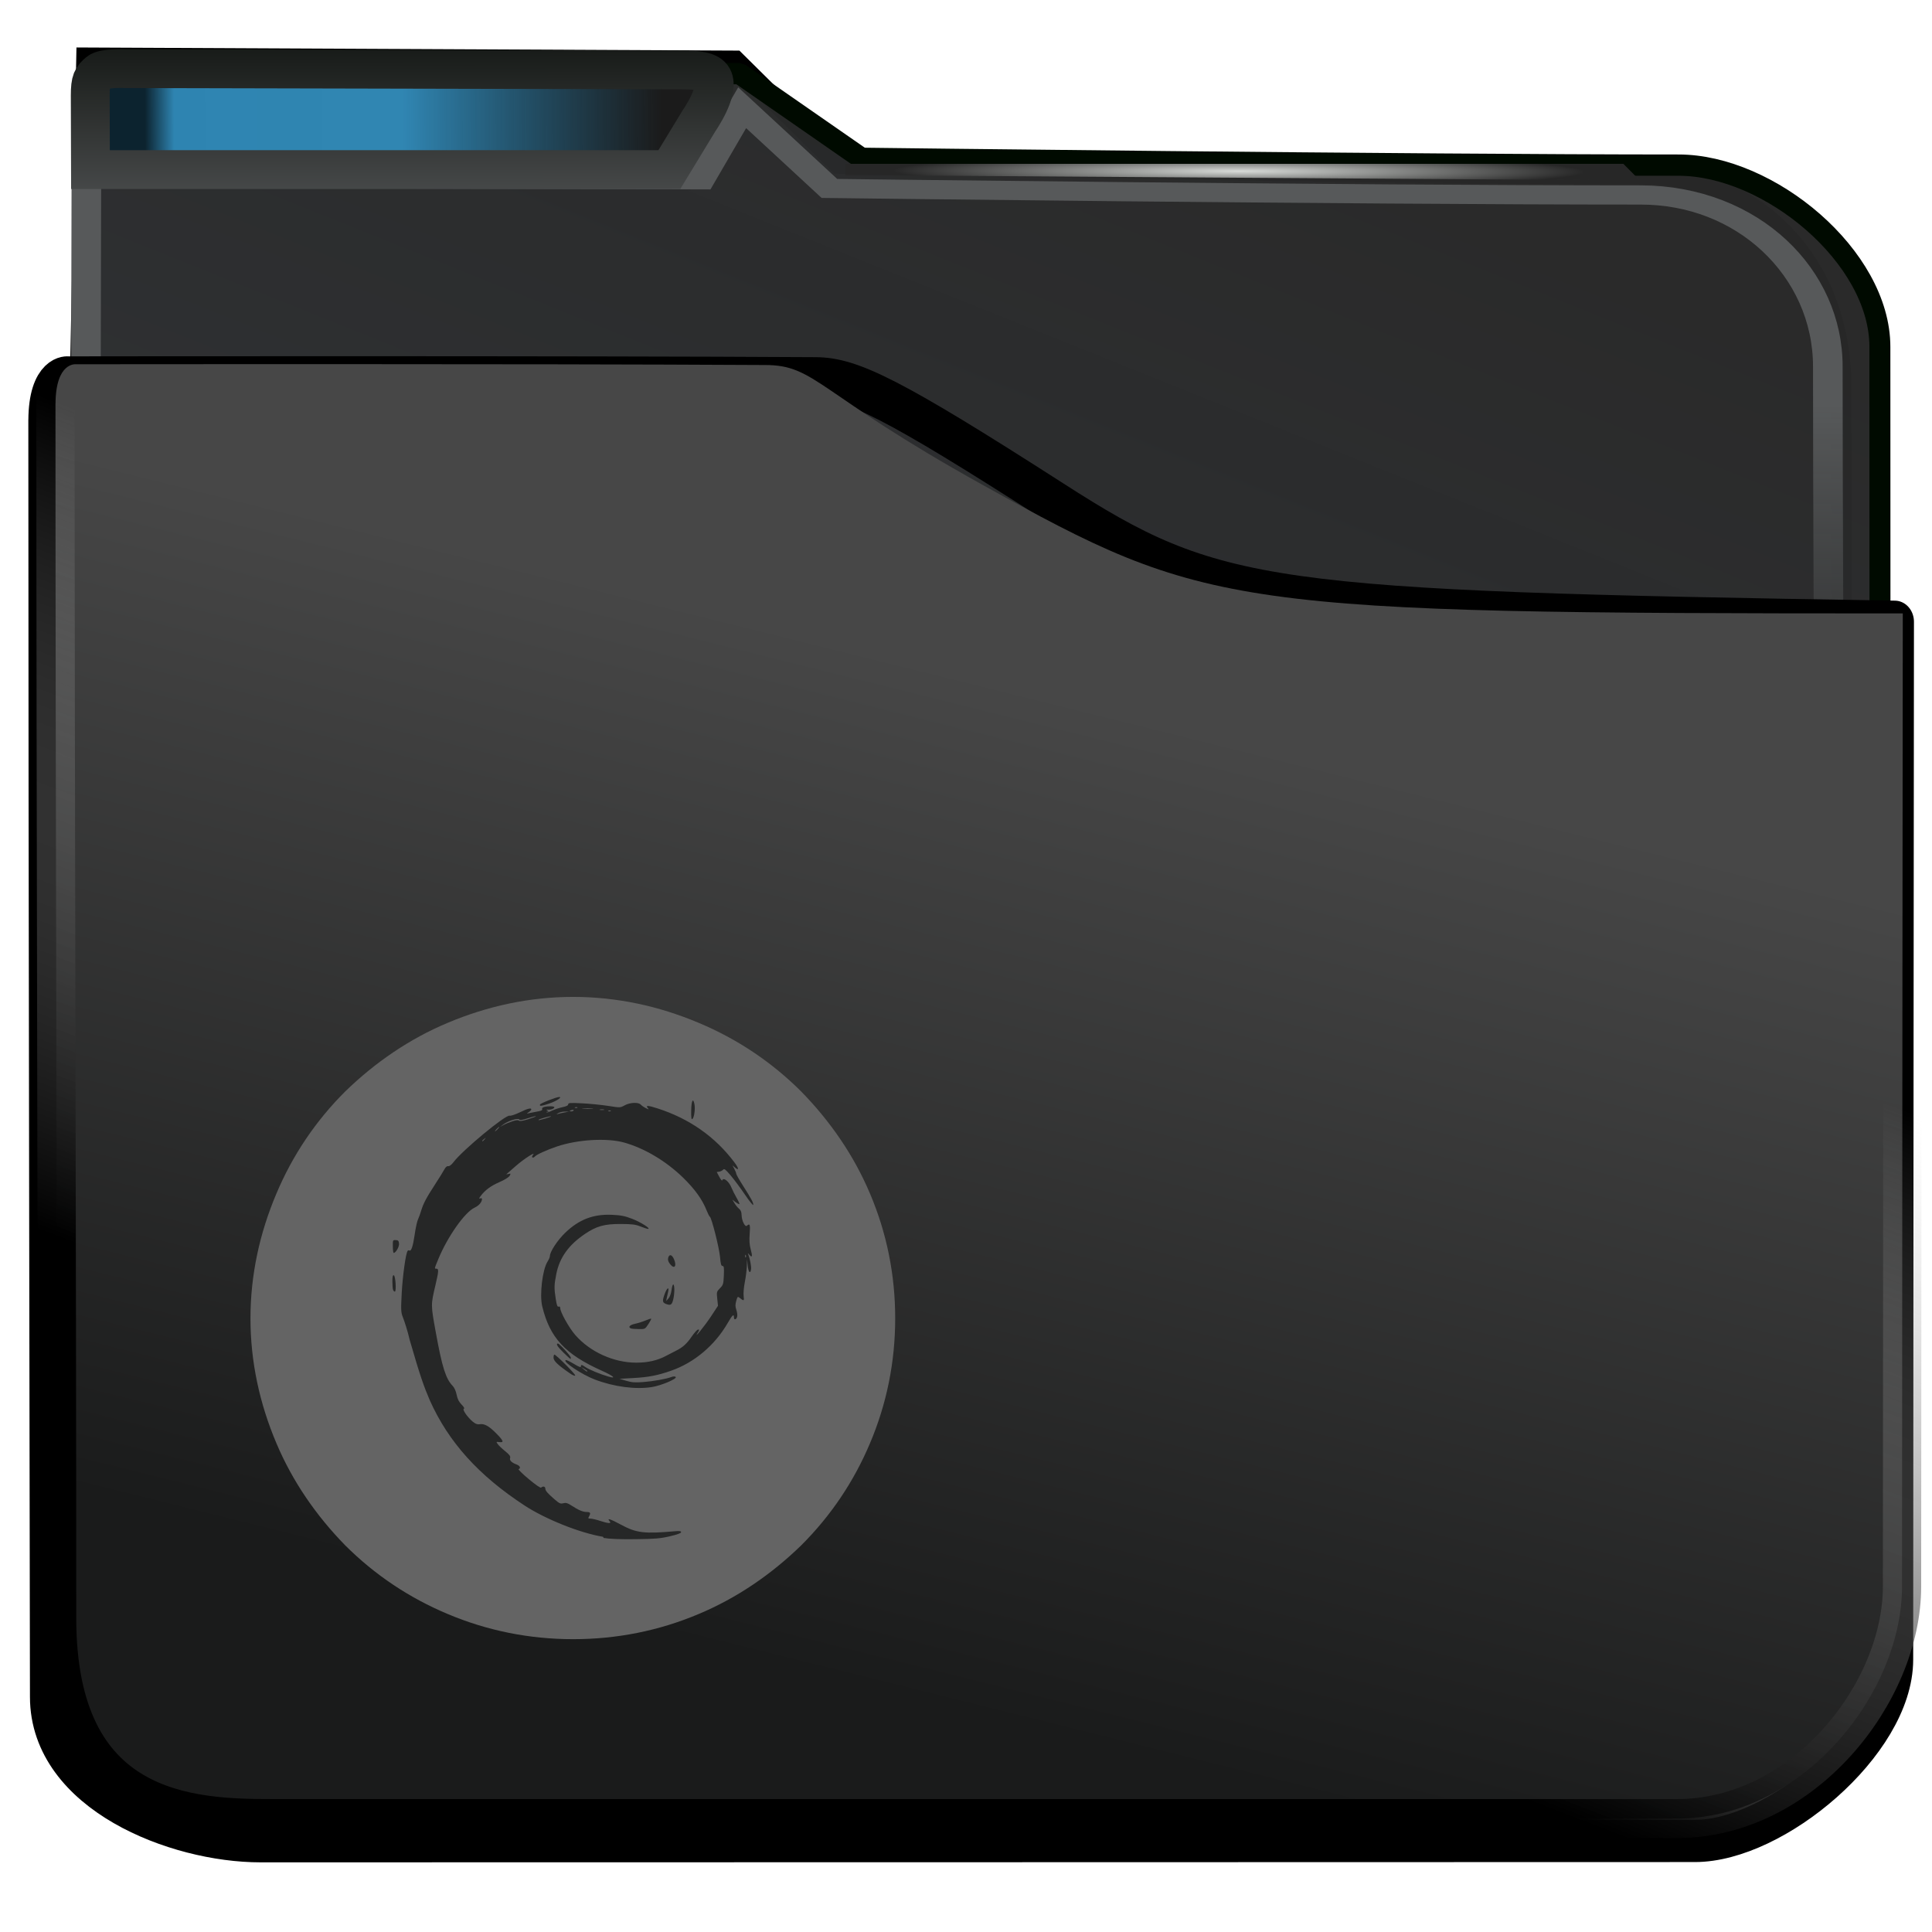 <?xml version="1.0" encoding="UTF-8" standalone="no"?>
<svg
   viewBox="0 0 96 96"
   version="1.1"
   id="svg12"
   width="96"
   height="96"
   xmlns:xlink="http://www.w3.org/1999/xlink"
   xmlns="http://www.w3.org/2000/svg"
   xmlns:svg="http://www.w3.org/2000/svg">
  <defs
     id="defs3051">
    <linearGradient
       id="linearGradient25153">
      <stop
         style="stop-color:#1b1b1b;stop-opacity:1"
         offset="0"
         id="stop25149" />
      <stop
         style="stop-color:#090909;stop-opacity:0.245"
         offset="0.5"
         id="stop1797" />
      <stop
         style="stop-color:#010101;stop-opacity:0.239"
         offset="0.943"
         id="stop2247" />
      <stop
         style="stop-color:#000000;stop-opacity:0.801"
         offset="1"
         id="stop25151" />
    </linearGradient>
    <linearGradient
       id="linearGradient14607">
      <stop
         style="stop-color:#4f5152;stop-opacity:1"
         offset="0"
         id="stop14603" />
      <stop
         style="stop-color:#010501;stop-opacity:1"
         offset="1"
         id="stop14605" />
    </linearGradient>
    <style
       type="text/css"
       id="current-color-scheme">
      .ColorScheme-Highlight {
        color:#3daee9;
      }
      </style>
    <filter
       height="1.045"
       y="-0.027"
       width="1.034"
       x="-0.017"
       id="filter940"
       style="color-interpolation-filters:sRGB">
      <feGaussianBlur
         id="feGaussianBlur942"
         stdDeviation="0.288" />
    </filter>
    <linearGradient
       gradientTransform="matrix(1.001,0,0,0.851,-0.236,72.315)"
       gradientUnits="userSpaceOnUse"
       y2="492.397"
       x2="437.786"
       y1="555.743"
       x1="408.331"
       id="linearGradient6218"
       xlink:href="#linearGradient42869" />
    <linearGradient
       id="linearGradient42869">
      <stop
         style="stop-color:#353a3f;stop-opacity:0.996"
         offset="0"
         id="stop42865" />
      <stop
         style="stop-color:#272727;stop-opacity:0.989"
         offset="1"
         id="stop42867" />
    </linearGradient>
    <filter
       height="1.067"
       y="-0.033"
       width="1.056"
       x="-0.028"
       id="filter2714"
       style="color-interpolation-filters:sRGB">
      <feGaussianBlur
         id="feGaussianBlur2716"
         stdDeviation="0.563" />
    </filter>
    <linearGradient
       gradientUnits="userSpaceOnUse"
       y2="539.644"
       x2="414.835"
       y1="501.653"
       x1="415.079"
       id="linearGradient850"
       xlink:href="#linearGradient848" />
    <linearGradient
       id="linearGradient848">
      <stop
         id="stop844"
         offset="0"
         style="stop-color:#57595a;stop-opacity:0.996" />
      <stop
         id="stop846"
         offset="1"
         style="stop-color:#000000;stop-opacity:0.427" />
    </linearGradient>
    <filter
       height="1.032"
       y="-0.026"
       width="1.028"
       x="-0.014"
       id="filter2706"
       style="color-interpolation-filters:sRGB">
      <feGaussianBlur
         id="feGaussianBlur2708"
         stdDeviation="0.14" />
    </filter>
    <radialGradient
       gradientUnits="userSpaceOnUse"
       gradientTransform="matrix(-1.0705868e-4,0.048,-1.024,-0.002,538.492,-12.448)"
       r="11.249"
       fy="485.791"
       fx="397.991"
       cy="485.791"
       cx="397.991"
       id="radialGradient6178-3"
       xlink:href="#linearGradient880" />
    <linearGradient
       id="linearGradient880">
      <stop
         style="stop-color:#d8dbd8;stop-opacity:1"
         offset="0"
         id="stop876" />
      <stop
         style="stop-color:#272727;stop-opacity:0.989"
         offset="1"
         id="stop878" />
    </linearGradient>
    <filter
       height="1.071"
       y="-0.035"
       width="1.051"
       x="-0.025"
       id="filter1073"
       style="color-interpolation-filters:sRGB">
      <feGaussianBlur
         id="feGaussianBlur1075"
         stdDeviation="0.393" />
    </filter>
    <linearGradient
       gradientUnits="userSpaceOnUse"
       y2="506.873"
       x2="414.472"
       y1="539.616"
       x1="406.457"
       id="linearGradient2676"
       xlink:href="#linearGradient2668" />
    <linearGradient
       id="linearGradient2668">
      <stop
         id="stop2664"
         offset="0"
         style="stop-color:#1a1b1b;stop-opacity:1" />
      <stop
         id="stop2666"
         offset="1"
         style="stop-color:#474747;stop-opacity:1" />
    </linearGradient>
    <linearGradient
       gradientUnits="userSpaceOnUse"
       y2="505.625"
       x2="404.771"
       y1="530.014"
       x1="395.58"
       id="linearGradient2684"
       xlink:href="#linearGradient2682" />
    <linearGradient
       id="linearGradient2682">
      <stop
         id="stop2678"
         offset="0"
         style="stop-color:#000000;stop-opacity:1;" />
      <stop
         id="stop2680"
         offset="1"
         style="stop-color:#c3c3c3;stop-opacity:0" />
    </linearGradient>
    <filter
       height="1.04"
       y="-0.02"
       width="1.031"
       x="-0.015"
       id="filter2690"
       style="color-interpolation-filters:sRGB">
      <feGaussianBlur
         id="feGaussianBlur2692"
         stdDeviation="0.131" />
    </filter>
    <filter
       style="color-interpolation-filters:sRGB"
       id="filter24684"
       x="-0.025"
       y="-0.154"
       width="1.05"
       height="1.308">
      <feGaussianBlur
         stdDeviation="0.216"
         id="feGaussianBlur24686" />
    </filter>
    <linearGradient
       xlink:href="#linearGradient14607"
       id="linearGradient25029"
       gradientUnits="userSpaceOnUse"
       x1="12.021"
       y1="7.281"
       x2="12.012"
       y2="-0.726" />
    <linearGradient
       xlink:href="#linearGradient25153"
       id="linearGradient25155"
       x1="21.812"
       y1="3.934"
       x2="4.654"
       y2="4.034"
       gradientUnits="userSpaceOnUse" />
    <filter
       style="color-interpolation-filters:sRGB"
       id="filter30328"
       x="-0.061"
       y="-0.374"
       width="1.121"
       height="1.749">
      <feGaussianBlur
         stdDeviation="0.255"
         id="feGaussianBlur30330" />
    </filter>
  </defs>
  <path
     transform="matrix(1.463,0,0,1.49,-561.931,-721.117)"
     id="path6220-2"
     d="m 386.257,524.618 0.778,-38.712 22.031,0.102 3.505,3.407 c 0,0 18.11,0.351 27.338,0.351 2.889,0 6.719,2.189 6.719,7.169 0,13.136 0.122,26.49 0.122,26.49"
     style="display:inline;fill:none;fill-opacity:1;stroke:#000000;stroke-width:0.7;stroke-linecap:butt;stroke-linejoin:miter;stroke-miterlimit:4;stroke-dasharray:none;stroke-opacity:1;filter:url(#filter940)" />
  <path
     transform="matrix(1.466,0,0,1.49,-562.016,-720.901)"
     d="m 386.394,486.196 c 0,0 -0.103,36.255 -0.103,49.286 0,1.039 0.482,1.877 1.081,1.877 h 58.398 c 0.599,0 1.348,-0.837 1.342,-1.877 0,0 -0.027,-27.28 -0.027,-40.09 0,-3.006 -3.751,-6.059 -6.821,-6.059 -9.034,0 -27.695,-0.227 -27.695,-0.227 l -4.132,-2.823 z"
     id="rect4180"
     style="display:inline;fill:url(#linearGradient6218);fill-opacity:1;stroke:#000a00;stroke-width:0.71;stroke-linecap:round;stroke-linejoin:bevel;stroke-miterlimit:4;stroke-dasharray:none;stroke-opacity:1;filter:url(#filter2714)" />
  <path
     transform="matrix(1.471,0,0,0.953,-565.169,-458.077)"
     id="path6220"
     d="m 387.049,540.319 0.076,-50.366 20.736,0.09 1.416,-3.757 2.947,4.207 c 0,0 17.41,0.342 27.406,0.342 3.612,0 6.32,4.051 6.32,8.945 0,12.768 0.117,38.205 0.117,38.205"
     style="display:inline;fill:none;fill-opacity:1;stroke:url(#linearGradient850);stroke-width:1px;stroke-linecap:butt;stroke-linejoin:miter;stroke-opacity:1;filter:url(#filter2706)" />
  <path
     d="m 27.921,5.439 v 0.38 h 0.446 l 25.495,0.168 h 0.446 l -0.545,-0.548 h -0.446 -24.949 z"
     id="path4151-2-3-5"
     style="display:inline;fill:url(#radialGradient6178-3);fill-opacity:1;stroke-width:0.666"
     transform="matrix(1.496,0,0,1.496,0.234,0.003)" />
  <path
     transform="matrix(1.467,0,0,1.617,-562.665,-790.279)"
     style="display:inline;fill:none;fill-opacity:1;stroke:#000000;stroke-width:1.297;stroke-linejoin:round;stroke-miterlimit:4;stroke-dasharray:none;stroke-opacity:1;filter:url(#filter1073)"
     id="path952"
     d="m 385.156,501.644 c 0,13.814 0.055,36.336 0.055,39.231 0,2.895 4.244,4.437 7.165,4.437 9.658,10e-4 39.748,-0.008 48.586,-0.009 2.73,-2.9e-4 6.74,-3.069 6.74,-5.572 4.6e-4,-8.012 0.026,-31.893 0.026,-31.893 -21.391,-0.314 -23.005,-0.496 -28.481,-3.686 -5.476,-3.19 -6.843,-3.789 -8.068,-3.796 -8.197,-0.046 -25.324,-0.025 -25.324,-0.025 0,0 -0.689,-0.094 -0.698,1.314 z" />
  <path
     transform="matrix(1.467,0,0,1.493,-562.267,-723.979)"
     style="display:inline;fill:url(#linearGradient2676);fill-opacity:1;stroke:url(#linearGradient2684);stroke-width:1.297;stroke-linejoin:round;stroke-miterlimit:4;stroke-dasharray:none;stroke-opacity:1;filter:url(#filter2690)"
     id="path952-7"
     d="m 385.156,498.353 c 0,13.814 0.055,28.036 0.055,40.415 0,6.525 4.519,6.672 7.29,6.672 9.658,10e-4 38.737,0 47.574,0 4.296,0 7.626,-4.197 7.626,-7.719 4.6e-4,-8.012 0.026,-32.39 0.026,-32.39 -22.811,0 -23.576,-0.137 -31.181,-4.285 -5.62,-3.066 -5.632,-3.982 -7.353,-3.982 -8.197,-0.046 -23.338,-0.025 -23.338,-0.025 0,0 -0.689,-0.094 -0.698,1.314 z" />
  <path
     style="display:inline;mix-blend-mode:normal;fill:currentColor;stroke:none;stroke-width:0.39;stroke-miterlimit:4;stroke-dasharray:none;filter:url(#filter24684)"
     d="M 3.119,2.394 C 2.906,2.576 2.841,2.663 2.841,3.172 c 0,0.747 0.007,2.459 0.007,2.459 H 22.076 l 0.994,-1.635 c 0,0 0.682,-0.979 0.448,-1.411 -0.123,-0.227 -0.513,-0.266 -1.076,-0.266 -0.821,0 -18.169,-0.042 -18.433,-0.042 0,0 -0.716,-0.032 -0.891,0.118 z"
     class="ColorScheme-Highlight"
     id="path4"
     transform="matrix(1.496,0,0,1.496,0.234,0.003)" />
  <path
     style="color:#3daee9;display:inline;fill:url(#linearGradient25155);fill-opacity:1;stroke:url(#linearGradient25029);stroke-width:1.29;stroke-miterlimit:4;stroke-dasharray:none;filter:url(#filter30328)"
     d="M 3.119,2.394 C 2.906,2.576 2.841,2.663 2.841,3.172 c 0,0.747 0.007,2.459 0.007,2.459 H 22.076 l 0.994,-1.635 c 0,0 0.682,-0.979 0.448,-1.411 -0.123,-0.227 -0.513,-0.266 -1.076,-0.266 -0.821,0 -18.169,-0.042 -18.433,-0.042 0,0 -0.716,-0.032 -0.891,0.118 z"
     id="path4-0"
     transform="matrix(1.496,0,0,1.496,0.234,0.003)" />
  <g
     id="g376548"
     transform="matrix(1.495,0,0,1.496,63.22,1.659)">
    <path
       d="m -13.373,38.533 c -0.534,-1.265 -1.322,-2.404 -2.288,-3.391 -0.991,-0.987 -2.135,-1.746 -3.406,-2.278 -1.322,-0.557 -2.72,-0.861 -4.169,-0.861 -1.449,0 -2.847,0.304 -4.169,0.86 -1.271,0.532 -2.415,1.316 -3.406,2.278 -0.991,0.987 -1.754,2.126 -2.288,3.391 -0.559,1.316 -0.864,2.708 -0.864,4.15 0,1.443 0.305,2.834 0.864,4.15 0.534,1.265 1.322,2.404 2.288,3.391 0.991,0.987 2.135,1.746 3.406,2.278 1.322,0.557 2.72,0.835 4.169,0.835 1.449,0 2.847,-0.278 4.169,-0.835 1.271,-0.532 2.415,-1.316 3.406,-2.278 0.991,-0.987 1.754,-2.126 2.288,-3.391 0.559,-1.316 0.839,-2.708 0.839,-4.15 3.67e-4,-1.443 -0.279,-2.834 -0.839,-4.15 z"
       id="path67-9"
       style="fill:#646464;fill-opacity:1;stroke-width:0.045" />
    <path
       style="color:#232629;fill:#262727;fill-opacity:1;stroke:none;stroke-width:0.667"
       d="m 20.207,51.116 c -0.8,-0.133 -1.934,-0.6 -2.601,-1.034 -1.534,-1 -2.538,-2.113 -3.159,-3.502 -0.2,-0.467 -0.319,-0.8 -0.667,-2.001 -0.067,-0.3 -0.18,-0.636 -0.222,-0.741 -0.07,-0.177 -0.074,-0.236 -0.043,-0.826 0.029,-0.534 0.133,-1.334 0.2,-1.398 0.01,-0.015 0.033,-0.019 0.052,-0.008 0.063,0.037 0.121,-0.135 0.178,-0.527 0.031,-0.215 0.08,-0.441 0.109,-0.501 0.029,-0.061 0.077,-0.194 0.108,-0.297 0.071,-0.237 0.167,-0.419 0.466,-0.878 0.131,-0.202 0.268,-0.422 0.303,-0.489 0.042,-0.079 0.087,-0.117 0.129,-0.109 0.04,0.008 0.107,-0.043 0.177,-0.135 0.303,-0.4 1.732,-1.581 1.864,-1.541 0.036,0.011 0.187,-0.039 0.335,-0.11 0.268,-0.13 0.386,-0.159 0.386,-0.098 0,0.018 -0.039,0.058 -0.086,0.09 -0.083,0.055 -0.081,0.056 0.048,0.026 0.074,-0.017 0.198,-0.041 0.276,-0.054 0.096,-0.016 0.135,-0.039 0.122,-0.072 -0.012,-0.029 0.016,-0.058 0.069,-0.072 0.132,-0.034 0.337,-0.028 0.337,0.009 0,0.045 -0.117,0.09 -0.21,0.081 -0.064,-0.006 -0.067,-6.67e-4 -0.019,0.03 0.047,0.031 0.048,0.038 0.003,0.038 -0.03,3.07e-4 -0.044,0.01 -0.032,0.021 0.012,0.011 0.092,-0.013 0.177,-0.055 0.086,-0.042 0.242,-0.094 0.348,-0.116 0.13,-0.027 0.193,-0.058 0.193,-0.096 0,-0.049 0.061,-0.054 0.469,-0.033 0.258,0.013 0.647,0.052 0.864,0.086 0.396,0.062 0.396,0.062 0.543,-0.019 0.177,-0.098 0.461,-0.11 0.536,-0.024 0.027,0.032 0.103,0.084 0.167,0.116 0.105,0.052 0.112,0.052 0.068,6.67e-4 -0.085,-0.098 -5.8e-4,-0.096 0.326,0.01 1.054,0.339 1.914,0.942 2.551,1.791 0.151,0.201 0.16,0.292 0.017,0.169 l -0.082,-0.07 0.063,0.118 c 0.034,0.065 0.063,0.137 0.063,0.161 0,0.024 0.101,0.203 0.225,0.397 0.279,0.437 0.357,0.584 0.339,0.638 -0.008,0.023 -0.132,-0.131 -0.275,-0.342 -0.143,-0.211 -0.355,-0.496 -0.471,-0.633 -0.173,-0.204 -0.218,-0.239 -0.253,-0.195 -0.024,0.029 -0.081,0.058 -0.128,0.065 l -0.085,0.012 0.084,0.159 c 0.046,0.087 0.09,0.141 0.098,0.119 0.04,-0.116 0.228,0.036 0.313,0.254 0.028,0.071 0.101,0.216 0.163,0.323 0.062,0.107 0.105,0.202 0.096,0.212 -0.009,0.009 -0.066,-0.02 -0.126,-0.065 l -0.109,-0.082 0.074,0.122 c 0.041,0.067 0.109,0.149 0.152,0.182 0.053,0.041 0.079,0.107 0.081,0.209 0.005,0.188 0.117,0.41 0.178,0.352 0.095,-0.091 0.115,-0.034 0.091,0.265 -0.018,0.22 -0.008,0.365 0.034,0.519 0.064,0.234 0.05,0.292 -0.043,0.182 -0.059,-0.07 -0.06,-0.069 -0.033,0.003 0.057,0.155 0.099,0.386 0.087,0.477 -0.022,0.169 -0.088,0.099 -0.111,-0.118 l -0.022,-0.212 -0.007,0.225 c -0.003,0.124 -0.034,0.364 -0.067,0.532 -0.034,0.171 -0.051,0.377 -0.039,0.465 0.023,0.165 0.007,0.171 -0.137,0.053 -0.059,-0.048 -0.069,-0.038 -0.109,0.105 -0.034,0.121 -0.034,0.189 0.001,0.29 0.025,0.073 0.04,0.171 0.032,0.219 -0.017,0.11 -0.109,0.145 -0.109,0.041 0,-0.131 -0.052,-0.084 -0.21,0.189 -0.428,0.738 -1.106,1.309 -1.872,1.578 -0.452,0.159 -0.755,0.218 -1.265,0.246 l -0.459,0.025 0.227,0.067 c 0.183,0.054 0.29,0.062 0.555,0.042 0.346,-0.027 0.753,-0.099 0.938,-0.166 0.074,-0.027 0.123,-0.028 0.149,-0.004 0.06,0.058 -0.473,0.284 -0.789,0.335 -0.538,0.087 -1.259,-0.007 -1.894,-0.248 -0.431,-0.163 -1.072,-0.589 -0.974,-0.647 0.019,-0.011 0.14,0.045 0.271,0.124 0.167,0.101 0.237,0.128 0.237,0.09 0,-0.072 0.025,-0.068 0.157,0.022 0.119,0.082 0.487,0.233 0.752,0.31 0.289,0.084 0.177,-0.018 -0.21,-0.191 -1.224,-0.548 -1.732,-1.095 -1.985,-2.14 -0.093,-0.383 0.007,-1.223 0.176,-1.486 0.043,-0.067 0.078,-0.149 0.078,-0.182 0,-0.146 0.253,-0.53 0.512,-0.779 0.457,-0.439 0.932,-0.621 1.549,-0.594 0.298,0.013 0.426,0.038 0.674,0.133 0.282,0.108 0.636,0.333 0.527,0.335 -0.026,5.4e-4 -0.137,-0.035 -0.249,-0.08 -0.169,-0.068 -0.278,-0.081 -0.661,-0.083 -0.539,-0.002 -0.802,0.071 -1.186,0.33 -0.544,0.367 -0.846,0.79 -0.953,1.333 -0.072,0.364 -0.074,0.465 -0.018,0.827 0.032,0.208 0.055,0.269 0.096,0.255 0.034,-0.012 0.053,0.006 0.053,0.051 0,0.129 0.293,0.653 0.496,0.887 0.489,0.564 1.279,0.923 2.029,0.923 0.389,0 0.704,-0.072 0.994,-0.226 0.116,-0.062 0.263,-0.138 0.326,-0.169 0.223,-0.108 0.361,-0.232 0.522,-0.468 0.09,-0.131 0.187,-0.238 0.217,-0.238 0.044,0 0.042,0.019 -0.01,0.101 -0.171,0.27 0.23,-0.221 0.438,-0.537 l 0.232,-0.353 -0.025,-0.232 c -0.024,-0.223 -0.021,-0.237 0.09,-0.349 0.107,-0.108 0.117,-0.14 0.129,-0.428 0.011,-0.258 0.003,-0.312 -0.044,-0.312 -0.044,-2.54e-4 -0.063,-0.068 -0.082,-0.294 -0.025,-0.299 -0.279,-1.305 -0.338,-1.34 -0.018,-0.011 -0.067,-0.107 -0.11,-0.215 -0.144,-0.363 -0.396,-0.712 -0.789,-1.093 -0.566,-0.547 -1.279,-0.97 -1.952,-1.158 -0.573,-0.159 -1.545,-0.102 -2.238,0.133 -0.338,0.115 -0.671,0.266 -0.727,0.331 -0.025,0.029 -0.062,0.044 -0.082,0.032 -0.021,-0.012 -0.015,-0.045 0.014,-0.078 0.128,-0.148 -0.296,0.123 -0.569,0.363 -0.165,0.145 -0.306,0.268 -0.313,0.274 -0.007,0.005 0.025,2.53e-4 0.071,-0.011 0.077,-0.019 0.081,-0.014 0.039,0.061 -0.027,0.048 -0.167,0.135 -0.339,0.21 -0.289,0.126 -0.476,0.264 -0.624,0.462 -0.059,0.079 -0.063,0.096 -0.016,0.079 0.033,-0.012 0.06,-0.005 0.06,0.017 0,0.105 -0.099,0.222 -0.246,0.29 -0.326,0.152 -0.898,0.963 -1.205,1.708 -0.137,0.332 -0.134,0.32 -0.06,0.32 0.078,0 0.073,0.085 -0.035,0.544 -0.157,0.668 -0.157,0.646 0.014,1.586 0.208,1.145 0.329,1.527 0.56,1.764 0.054,0.056 0.107,0.174 0.13,0.293 0.028,0.142 0.075,0.235 0.163,0.324 0.08,0.081 0.107,0.131 0.076,0.142 -0.06,0.021 0.129,0.292 0.302,0.432 0.087,0.07 0.151,0.094 0.221,0.081 0.153,-0.028 0.309,0.056 0.548,0.298 0.249,0.25 0.274,0.318 0.109,0.295 -0.106,-0.015 -0.109,-0.012 -0.056,0.064 0.03,0.044 0.141,0.15 0.246,0.235 0.148,0.12 0.186,0.172 0.168,0.228 -0.027,0.081 0.049,0.156 0.222,0.22 0.107,0.039 0.141,0.124 0.061,0.15 -0.024,0.008 0.126,0.157 0.335,0.331 0.235,0.196 0.393,0.304 0.415,0.283 0.059,-0.055 0.136,-0.039 0.137,0.03 0.001,0.075 0.069,0.154 0.312,0.365 0.154,0.133 0.192,0.15 0.286,0.125 0.086,-0.023 0.14,-0.008 0.262,0.071 0.242,0.157 0.389,0.22 0.515,0.22 0.124,0 0.141,0.034 0.077,0.149 -0.034,0.061 -0.027,0.071 0.051,0.071 0.05,0 0.191,0.033 0.313,0.073 0.278,0.092 0.394,0.098 0.324,0.017 -0.103,-0.119 0.006,-0.087 0.374,0.111 0.514,0.277 0.774,0.308 1.798,0.218 0.152,-0.013 0.201,-0.005 0.201,0.032 0,0.032 -0.132,0.08 -0.373,0.136 -0.317,0.074 -0.487,0.088 -1.138,0.096 -0.513,0.006 -0.864,-0.007 -1.064,-0.041 z m -0.523,-5.504 c 0,-0.008 -0.047,-0.042 -0.105,-0.076 l -0.105,-0.061 0.09,0.076 c 0.088,0.074 0.12,0.09 0.12,0.061 z m 5.268,-3.848 c -0.012,-0.029 -0.021,-0.021 -0.023,0.022 -0.002,0.039 0.007,0.06 0.02,0.048 0.013,-0.012 0.014,-0.044 0.003,-0.07 z m -8.682,-3.851 c 0.048,-0.058 0.046,-0.06 -0.014,-0.014 -0.037,0.028 -0.067,0.057 -0.067,0.064 0,0.03 0.031,0.011 0.081,-0.05 z m 0.435,-0.34 c 0.038,-0.04 0.061,-0.073 0.05,-0.073 -0.011,0 -0.05,0.033 -0.088,0.073 -0.038,0.04 -0.061,0.073 -0.05,0.073 0.011,0 0.05,-0.033 0.088,-0.073 z m 0.482,-0.258 c 0.126,-0.041 0.198,-0.048 0.224,-0.023 0.027,0.026 0.125,0.01 0.309,-0.047 0.148,-0.047 0.263,-0.091 0.255,-0.099 -0.008,-0.008 -0.131,0.022 -0.272,0.068 -0.194,0.062 -0.263,0.071 -0.285,0.038 -0.036,-0.057 -0.385,0.055 -0.534,0.171 l -0.102,0.08 0.11,-0.063 c 0.06,-0.035 0.193,-0.09 0.295,-0.124 z m 1.103,-0.093 c 0.111,-0.032 0.195,-0.064 0.187,-0.072 -0.018,-0.017 -0.414,0.092 -0.414,0.114 0,0.022 0.003,0.022 0.226,-0.042 z m 0.634,-0.2 0.153,-0.027 -0.134,-0.003 c -0.074,-0.002 -0.177,0.022 -0.23,0.053 -0.062,0.036 -0.069,0.047 -0.019,0.03 0.042,-0.014 0.145,-0.038 0.23,-0.053 z m 0.304,-0.069 c 0.012,-0.018 -0.013,-0.025 -0.055,-0.014 -0.089,0.022 -0.101,0.047 -0.021,0.047 0.03,0 0.065,-0.015 0.077,-0.033 z m 1.235,0.011 c -0.013,-0.012 -0.046,-0.013 -0.073,-0.003 -0.031,0.012 -0.021,0.02 0.023,0.022 0.04,0.001 0.063,-0.007 0.05,-0.019 z m -0.229,-0.04 c -0.037,-0.009 -0.097,-0.009 -0.134,0 -0.037,0.009 -0.007,0.017 0.067,0.017 0.074,0 0.104,-0.007 0.067,-0.017 z m -0.382,-0.038 c -0.078,-0.008 -0.216,-0.008 -0.306,-2.41e-4 -0.09,0.008 -0.026,0.014 0.142,0.014 0.168,1.33e-4 0.242,-0.006 0.164,-0.014 z m -0.499,-0.032 c -0.013,-0.012 -0.046,-0.014 -0.073,-0.003 -0.031,0.012 -0.021,0.02 0.023,0.022 0.04,0.001 0.063,-0.007 0.05,-0.019 z m -0.259,8.825 c -0.39,-0.268 -0.534,-0.407 -0.534,-0.513 0,-0.056 0.013,-0.102 0.029,-0.102 0.055,0 0.707,0.653 0.692,0.694 -0.008,0.024 -0.087,-0.009 -0.188,-0.079 z m -0.201,-0.68 c -0.202,-0.196 -0.267,-0.302 -0.185,-0.302 0.049,0 0.426,0.414 0.426,0.468 0,0.025 -0.005,0.046 -0.011,0.046 -0.006,0 -0.109,-0.095 -0.23,-0.212 z M 21.133,44.195 c -0.107,-0.041 -0.04,-0.118 0.134,-0.154 0.1,-0.021 0.259,-0.071 0.353,-0.111 0.094,-0.04 0.178,-0.067 0.186,-0.059 0.008,0.008 -0.034,0.09 -0.095,0.181 -0.109,0.166 -0.111,0.167 -0.32,0.164 -0.116,-0.001 -0.232,-0.011 -0.258,-0.021 z m 1.148,-0.821 c -0.103,-0.04 -0.108,-0.108 -0.021,-0.338 0.074,-0.198 0.151,-0.237 0.108,-0.055 -0.015,0.066 -0.036,0.161 -0.046,0.211 l -0.018,0.092 0.076,-0.084 c 0.045,-0.049 0.087,-0.166 0.103,-0.284 0.014,-0.11 0.041,-0.192 0.06,-0.18 0.047,0.028 0.042,0.318 -0.009,0.514 -0.045,0.17 -0.085,0.19 -0.254,0.125 z m -9.054,-0.461 c -0.013,-0.032 -0.023,-0.157 -0.023,-0.278 0,-0.16 0.013,-0.216 0.048,-0.205 0.057,0.018 0.09,0.542 0.034,0.542 -0.02,0 -0.046,-0.026 -0.059,-0.058 z m 9.204,-0.859 c -0.059,-0.077 -0.078,-0.138 -0.061,-0.203 0.035,-0.132 0.125,-0.114 0.192,0.04 0.104,0.239 0.014,0.351 -0.131,0.163 z m -9.212,-0.583 c -0.003,-0.208 -2e-5,-0.215 0.096,-0.211 0.081,0.003 0.101,0.024 0.11,0.116 0.011,0.104 -0.107,0.31 -0.177,0.31 -0.014,0 -0.028,-0.097 -0.029,-0.215 z m 9.917,-4.514 c 0.005,-0.329 0.063,-0.44 0.108,-0.21 0.031,0.16 -0.009,0.443 -0.069,0.492 -0.033,0.026 -0.043,-0.045 -0.039,-0.282 z m -5.027,-0.197 c 0.015,-0.044 0.543,-0.252 0.641,-0.252 0.114,0 -0.091,0.134 -0.327,0.215 -0.264,0.089 -0.334,0.098 -0.313,0.037 z"
       id="path5"
       transform="translate(-42.45,-1.18)" />
  </g>
</svg>
